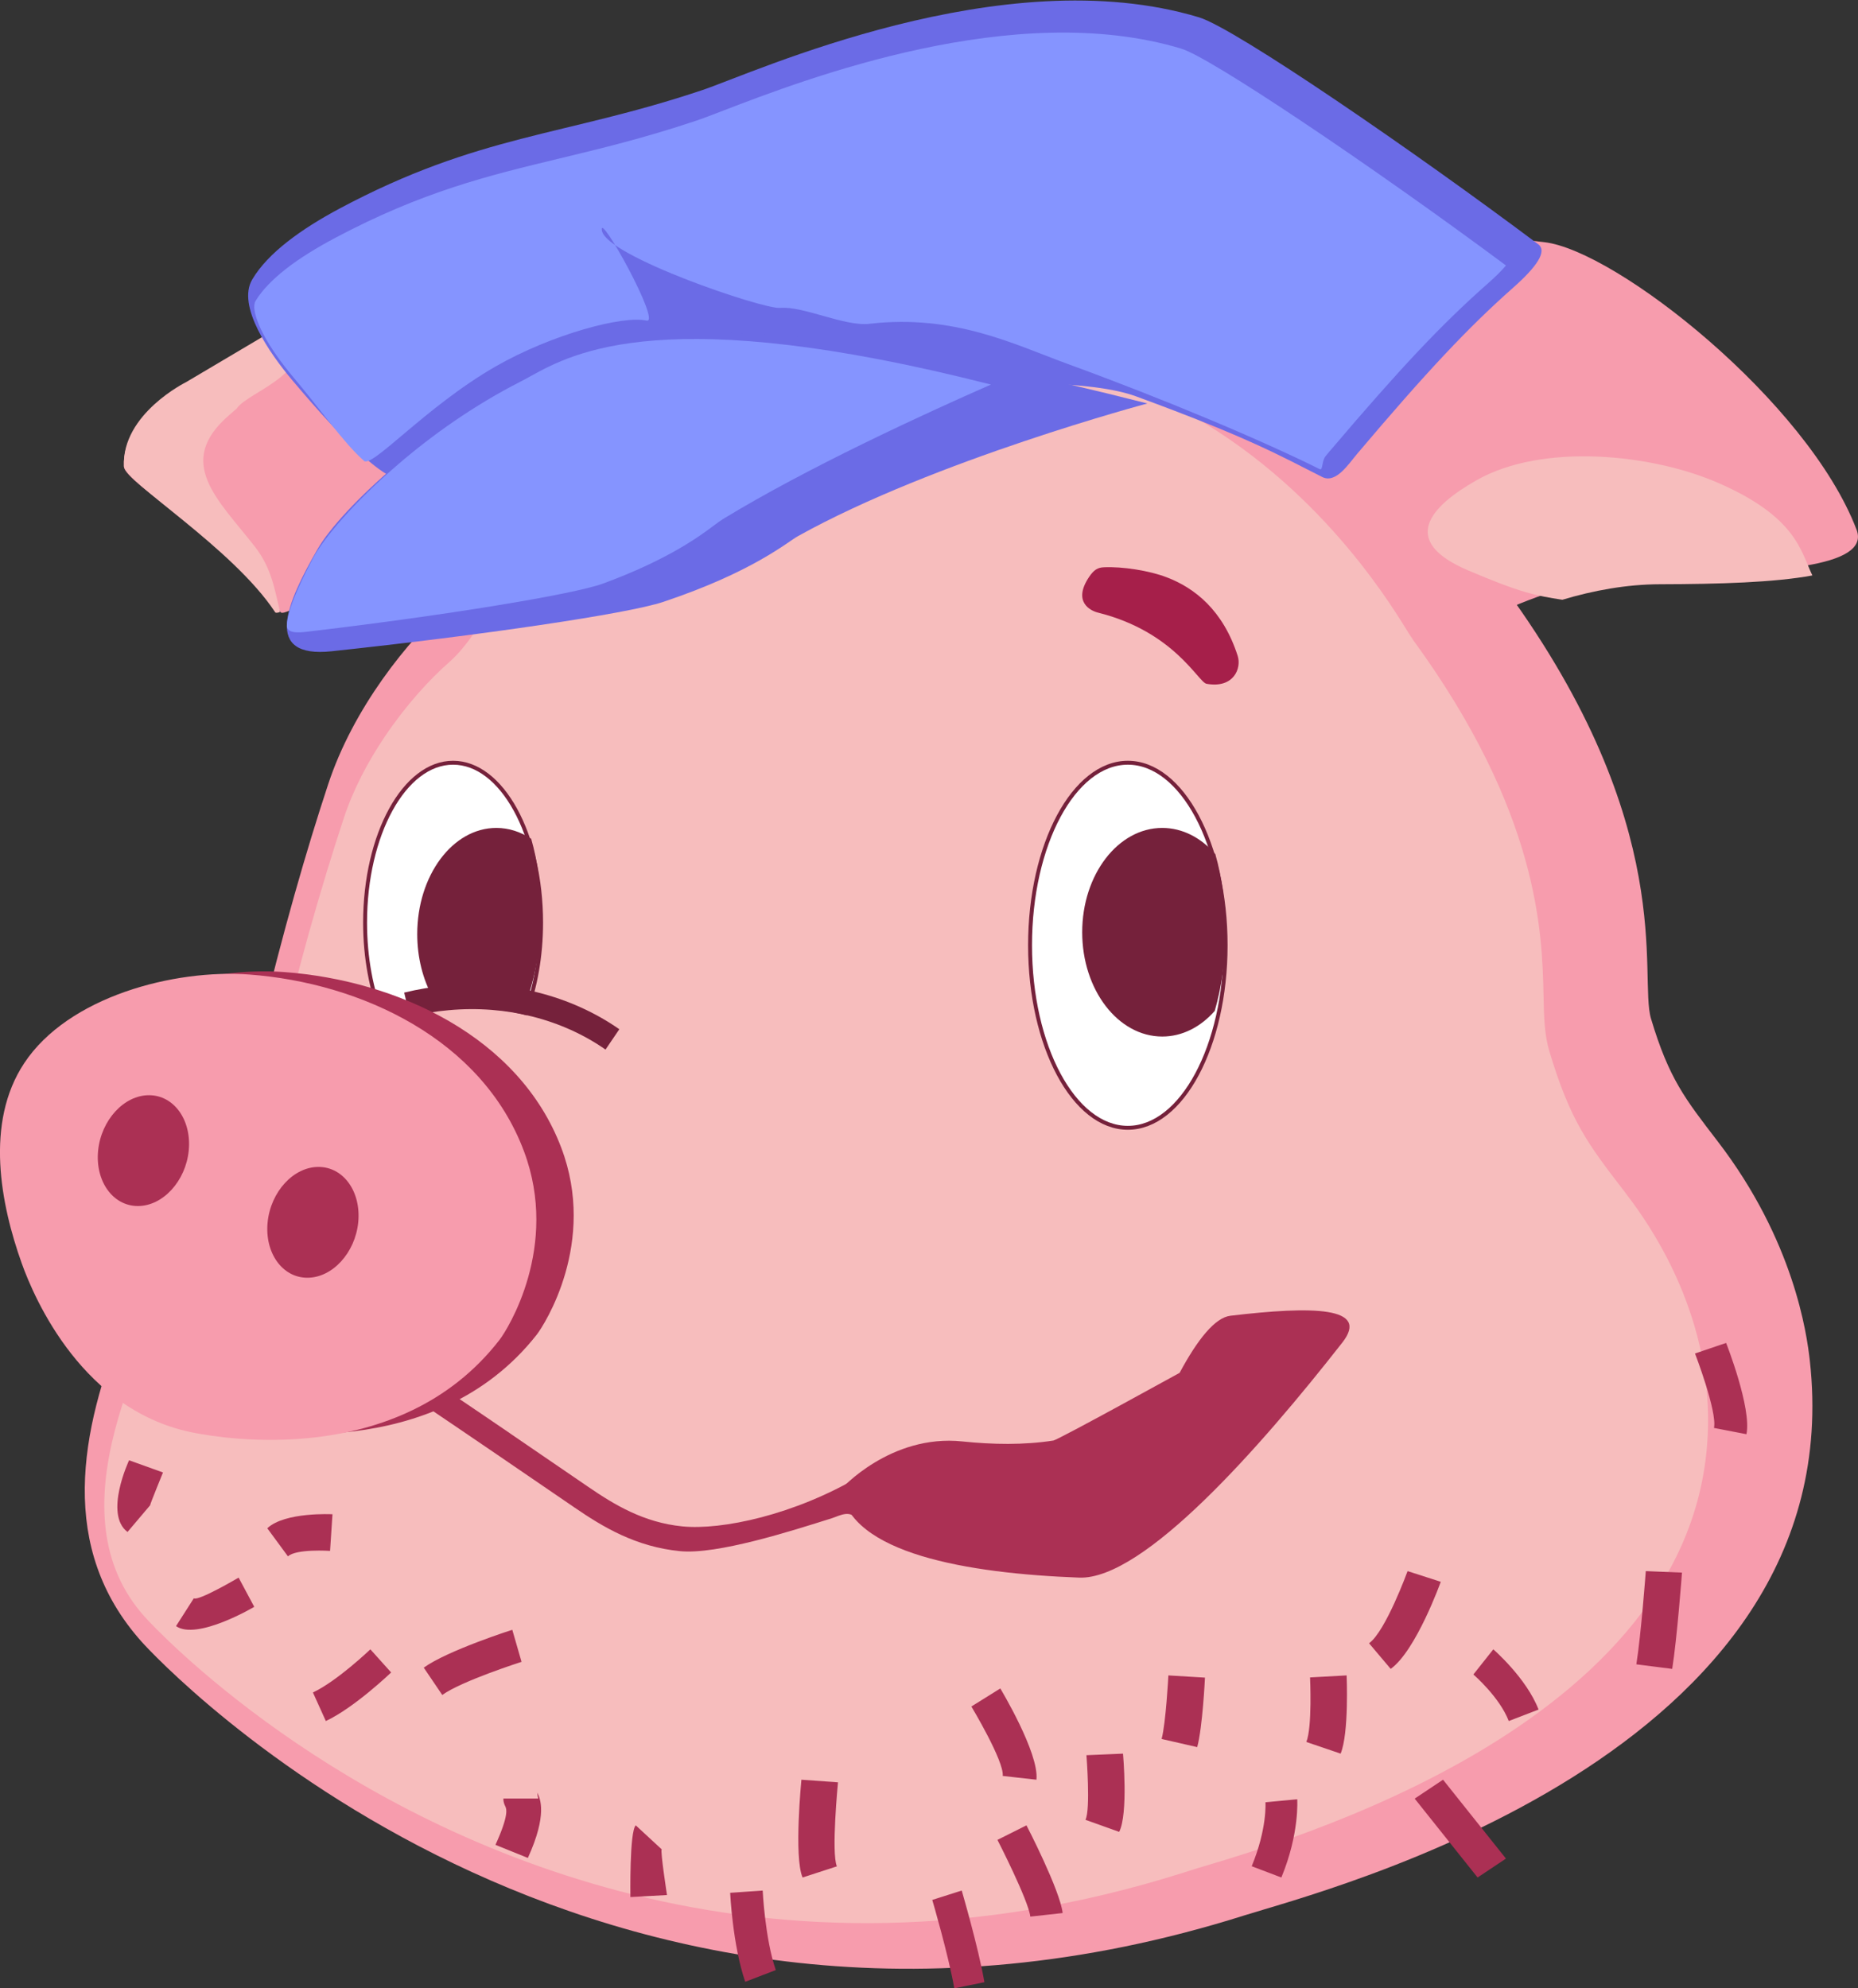 <svg xmlns="http://www.w3.org/2000/svg" width="285" height="305" viewBox="0 0 285 305">
    <rect x="0" y="0" width="285" height="305" fill="#333333" stroke="none"/>
    <g fill="none" fill-rule="evenodd">
        <path d="M82.41 66.65c1.05-5.03-6.75 20-13.14 25.61-6.83 6-15.13 16.48-18.94 28.07-3.28 9.92-6.96 22.63-10.55 37.7-5.33 22.3-43.62 65.2-18.07 93.79 2.74 3.08 68.69 73.76 169.18 41.99 11.82-3.74 93.45-24.37 86.72-85.09-.46-4.09-2.41-18.37-14.13-33.64-4.99-6.51-7.46-9.57-10.23-18.82-1.94-6.51 4.35-29.4-22.34-65.93-2.58-3.54-48.48-89.3-148.5-23.68" fill="#F79CAD"/>
        <path d="M83.15 75.38c-2.75 7.04-8.23 20.91-14.21 26.16-3.17 2.78-6.74 6.74-9.89 11.42-2.59 3.83-4.86 8.11-6.31 12.53-1.74 5.26-3.54 11.15-5.34 17.56-1.54 5.54-3.22 12-5 19.45-1.76 7.37-6.18 15.86-11.07 25.25-10.32 19.82-23.18 44.53-9.17 60.22 1.69 1.89 29.06 31.25 74.94 42.65 23.63 5.86 52.11 6.85 84.39-3.35 2.41-.77 2.48-.79 2.72-.85 16.51-4.92 82.97-24.73 77.47-74.32v-.03c-.19-1.74-.7-5.64-2.4-10.68-1.72-5.16-4.7-11.56-9.85-18.27l-.38-.51c-5.44-7.07-8.21-10.69-11.41-21.41-.74-2.5-.81-5.14-.88-8.66-.22-9.45-.64-27.86-20.06-54.45v-.04c-.32-.43-.63-.94-1.08-1.66-5.89-9.49-46.98-75.63-132.47-21.01" fill="#F7BDBD"/>
        <path d="M129 228.44c1.36 9.86 19.35 12.91 36.54 13.56 9.88.36 27.78-19.98 40.37-36.07 4.29-5.5-4.6-5.6-17.18-4.1-2.35.28-5.03 3.62-7.79 8.76 0 0-4.44 2.44-9.06 4.96-4.86 2.65-9.93 5.36-10.29 5.42-4.51.71-9.37.62-13.97.14-11.03-1.16-18.62 7.33-18.62 7.33" fill="#AB3054"/>
        <path d="M68.11 213c3.04 2.05 6.54 4.42 10.13 6.87v.01c3.88 2.64 8.07 5.51 11.98 8.19 3.98 2.73 8.52 5.49 14.45 6.07 6.02.6 17.17-1.73 27.33-7.75l-.28 7.23c-.99-2.33-2.91-1.11-4.06-.75-6.27 1.98-17.66 5.63-23.35 5.07-6.81-.67-11.83-3.71-16.21-6.71-3.9-2.68-8.1-5.55-11.98-8.19-4.17-2.84-7.83-5.33-10.12-6.87l2.11-3.17z" fill="#AB3054"/>
        <path d="M173 117c8.28 0 15 12.54 15 28s-6.72 28-15 28c-8.28 0-15-12.54-15-28s6.72-28 15-28" fill="#FFF"/>
        <path d="M173 117c8.28 0 15 12.54 15 28s-6.72 28-15 28c-8.28 0-15-12.54-15-28s6.72-28 15-28z" stroke="#75213B" stroke-width=".6"/>
        <path d="M69.5 117c7.46 0 13.5 10.98 13.5 24.53 0 5.14-.88 9.92-2.37 13.87-4.22-1.1-8.79-1.5-13.51-1.08-2.97.26-5.82.83-8.52 1.68-1.63-4.06-2.6-9.06-2.6-14.47C56 127.98 62.04 117 69.5 117" fill="#FFF"/>
        <path d="M69.5 117c7.46 0 13.5 10.98 13.5 24.53 0 5.14-.88 9.92-2.37 13.87-4.22-1.1-8.79-1.5-13.51-1.08-2.97.26-5.82.83-8.52 1.68-1.63-4.06-2.6-9.06-2.6-14.47C56 127.98 62.04 117 69.5 117z" stroke="#75213B" stroke-width=".6"/>
        <path d="M92.88 161c-3.26-2.28-7.07-4.02-11.23-5.07-4.01-1.01-8.35-1.38-12.83-.97-1.05.09-2.05.22-3 .38-1.01.16-1.99.37-2.95.6l-.87-3.68c1.06-.26 2.13-.48 3.22-.66 1.1-.18 2.2-.33 3.27-.43 4.89-.44 9.64-.03 14.05 1.08 4.59 1.16 8.82 3.09 12.46 5.63L92.88 161z" fill="#75213B"/>
        <path d="M178.92 88.54c4.34 1.64 8.69 5.08 10.93 12.07.61 1.9-.61 5.03-4.78 4.28-1.26-.22-4.91-7.98-16.62-10.91-1.21-.29-3.93-1.66-1.42-5.44.77-1.17 1.39-1.48 2.28-1.52 2.87-.14 7 .52 9.61 1.52" fill="#A61F4A"/>
        <path d="M47.95 48L28.9 58.82s-10.22 4.84-9.89 12.78c.1 2.46 17.29 12.47 24.06 22.33.98 1.42 34.16-18.14 4.88-45.93" fill="#F79CAD"/>
        <path d="M44.78 49l-16.24 9.62s-9.85 4.86-9.53 12.85c.09 2.47 16.67 12.54 23.2 22.45.07.12.34.1.75-.04-.85-3.56-1.31-6.75-3.89-10.06-5.69-7.26-12.29-12.92-3.92-20.14l1.17-1.02c1.78-2.74 13.41-5.59 8.46-13.66" fill="#F7BDBD"/>
        <path d="M200.68 33.01s18.02 2.02 36.22 4.14c11.03 1.29 40.37 24.42 47.88 44.1 2.23 5.82-13.13 6.68-30.23 6.72-8.75.01-17.32 2.71-24.2 5.81-3.84 1.73-11.68-7.07-25.39-19.9-10.81-10.11-3.43-41.57-4.28-40.87" fill="#F79CAD"/>
        <path d="M278 88.27c-5.79 1.08-14.32 1.33-23.33 1.35-5.17.01-10.28.96-15.02 2.38-4.03-.61-6.45-1.09-14.49-4.52-10.63-4.54-5.71-9.82 1.32-13.81 10.08-5.74 26.76-4.08 37.04.39 12.03 5.23 12.69 10.47 14.48 14.21" fill="#F7BDBD"/>
        <path d="M69.73 13.82c7.81-2.61 46.07-20.25 76.19-11.16 5.58 1.69 33.33 20.78 52.03 34.81 1.42 1.06-.21 3.45-3.89 6.7-6.83 6.04-13.26 12.88-23.83 25.38-1.37 1.61-3.3 4.68-5.41 3.62-6.64-3.36-11.38-6.07-28.56-12.37-13.56-4.97-56.64.87-70.88-2.4-7.27-1.68-23.99 7.13-40.38 15.16-2.97 1.45-10.03-5.57-18.18-15.25C3.35 54.19-1.71 46.93.69 42.87c2.43-4.11 7.57-7.76 13.36-10.86C35.52 20.55 48.4 20.97 69.73 13.82" fill="#6B6BE6" mask="url(#mask-2)" transform="translate(38)"/>
        <path d="M110.96 16.96c-1.83.7-3.26 1.26-4.28 1.59-7.83 2.62-14.5 4.23-20.86 5.76-10.96 2.64-21 5.06-34.46 12.21-2.78 1.48-5.37 3.07-7.5 4.73-2.02 1.59-3.66 3.24-4.66 4.92-.41.7-.15 1.98.44 3.46 1.15 2.88 3.52 6.06 5.4 8.29 4 4.73 7.71 10.06 10.73 12.71 1.05 1.51 9.43-8.21 20.26-14.42 8.51-4.88 19.51-7.87 23.15-7.03 2.34.53-7.46-17.15-6.85-13.79.73 3.93 24.71 12.06 27.32 11.84 3.55-.32 9.91 2.88 13.71 2.44 13-1.51 22.28 3.18 30.26 6.1 7.81 2.85 15.04 5.71 21.22 8.29 7.67 3.2 13.85 6.03 17.6 7.91.49.25.28-1.22.88-1.98.23-.28.45-.56.7-.85h.01c5.4-6.36 9.7-11.23 13.45-15.21 3.85-4.08 7.24-7.36 10.75-10.45 1.22-1.08 2.16-2.01 2.77-2.76-9.83-7.31-21.82-15.78-31.72-22.38-8.78-5.85-15.84-10.21-18.12-10.89-25.51-7.67-57.59 4.67-70.2 9.51" fill="#8594FF"/>
        <path d="M176 61.89s-32.7 8.72-53.58 20.34c-1.59.87-6.83 5.46-20.69 10.1-5.47 1.83-28.08 5.14-50.85 7.57-10.62 1.13-6.98-7.33-2.11-15.77 3.38-5.83 17.47-19.63 36.28-28.37 7.4-3.44 22.68-11.26 90.95 6.13" fill="#6B6BE6"/>
        <path d="M110.82 79.67c12.97-7.92 30.85-16.14 41.18-20.68-49.84-12.7-64-4.93-70.66-1.26-.6.33-1.14.63-1.56.84-7.13 3.64-13.5 8.18-18.68 12.63-6.82 5.85-11.5 11.42-13.11 14.47-2.05 3.9-3.85 7.75-3.99 10.23-.05.82.67 1.28 2.78 1.04 10.52-1.23 20.96-2.68 29.31-4.05 8.03-1.31 14.11-2.53 16.4-3.37 10.07-3.7 14.9-7.33 17.04-8.93.54-.4.95-.71 1.29-.91v-.01z" fill="#8594FF"/>
        <path d="M39 246.48c-.02.02-8.78 5.2-12 2.96l2.73-4.27c.68.48 6.85-3.16 6.87-3.17l2.4 4.48zM25 225.87c0 .02-2.04 4.98-1.97 5.03l-3.47 4.1c-3.64-2.74.23-10.98.24-11l5.2 1.87zM50.63 237.9c-.01 0-5.2-.35-6.46.84L41 234.43c2.7-2.54 9.98-2.15 10-2.15l-.37 5.62zM60 256.55c-.02.01-5.6 5.38-10.02 7.45L48 259.62c3.74-1.76 8.8-6.61 8.81-6.62l3.19 3.55zM80 254.92c-.02.01-9.18 2.93-12.16 5.08L65 255.81c3.62-2.62 13.55-5.8 13.58-5.81l1.42 4.92zM82.41 275.03c.01-.03.01-.04.03-.01v.02c.41.83 1.57 3.29-1.47 9.96L76 282.99c2.11-4.63 1.67-5.54 1.53-5.85-.19-.4-.32-.7-.32-1.25h3.24l1.96-.86zm.01.03l-.01-.03-1.96.86h.02l1.95-.83zm.14.83c-.06-.2-.14-.68-.14-.83l-1.95.83h2.09zM264.77 206c.01.03 3.94 9.98 3.12 14l-4.98-.96c.52-2.49-2.9-11.39-2.91-11.42l4.77-1.62zM258 241.23c0 .03-.75 10.08-1.5 14.77l-5.5-.7c.73-4.57 1.45-14.28 1.45-14.3l5.55.23zM221 242.64c-.01.03-3.79 10.57-7.68 13.36l-3.32-3.93c2.55-1.83 5.9-11.05 5.91-11.07l5.09 1.64zM229.06 253c.01.01 5.09 4.41 6.94 9.24l-4.57 1.76c-1.41-3.68-5.42-7.14-5.43-7.14l3.06-3.86zM221.35 273l9.65 12.1-4.35 2.9-9.65-12.1zM206.56 257c0 .03.39 8.81-.92 12l-5.26-1.79c.93-2.29.57-9.88.57-9.9l5.61-.31zM184.83 257.34c0 .02-.36 7.61-1.19 10.66l-5.46-1.25c.65-2.39 1.04-9.73 1.04-9.75l5.61.34zM153.44 259c.01.03 5.98 9.92 5.54 14l-5.17-.58c.24-2.25-4.8-10.63-4.81-10.65l4.44-2.77zM172.26 269c0 .02.83 9.22-.59 12l-5.17-1.85c.81-1.59.15-9.89.15-9.91l5.61-.24zM128.54 273.4c0 .03-1.06 10.84-.17 12.89l-5.26 1.71c-1.36-3.13-.18-14.98-.18-15l5.61.4zM157.45 280c.02.02 5.16 9.97 5.55 13.45l-4.96.55c-.28-2.48-5.02-11.74-5.04-11.77l4.45-2.23zM147.52 290c0 .03 2.52 8.56 3.48 14.06l-4.62.94c-.89-5.08-3.37-13.54-3.38-13.56l4.52-1.44zM101.5 283.68c-.24.23.81 6.99.81 7.01l-5.61.31c0-.03-.16-10.08.82-11l3.98 3.68zM116.99 290c0 .02.35 7.39 2.01 12.2l-4.69 1.8c-1.93-5.6-2.31-13.62-2.31-13.65l4.99-.35zM198.98 276c0 .01.39 5.17-2.43 12l-4.55-1.73c2.4-5.8 2.11-9.8 2.11-9.81l4.87-.46zM8.74 162.62c-6.12 9.11-3.61 21.54-.37 30.47 1.95 5.4 9.5 22.72 26.9 25.87 3.5.64 31.37 5.7 47.03-14.19 1.23-1.56 9.31-14.2 3.79-28.72-6.47-17.06-25.17-25.67-42.5-26.94-11.62-.86-28.03 3.35-34.85 13.51" fill="#AB3054"/>
        <path d="M3.71 14.09c-6.07 9.17-3.59 21.7-.38 30.69C5.27 50.21 12.76 67.66 30 70.83c3.47.64 31.1 5.74 46.62-14.3 1.22-1.56 9.23-14.29 3.76-28.91C73.97 10.44 55.43 1.77 38.25.49 26.73-.37 10.47 3.86 3.71 14.09" fill="#F79CAD" mask="url(#mask-4)" transform="translate(0 149)"/>
        <path d="M22.85 168c3.84 0 6.56 3.81 6.1 8.5-.47 4.69-3.97 8.5-7.8 8.5-3.84 0-6.56-3.81-6.1-8.5.47-4.69 3.97-8.5 7.8-8.5M48.85 179c3.84 0 6.56 3.8 6.1 8.5-.47 4.69-3.97 8.5-7.8 8.5-3.84 0-6.56-3.81-6.1-8.5.47-4.7 3.97-8.5 7.8-8.5" fill="#AB3054"/>
        <path d="M178.28 127c-6.78 0-12.28 7.16-12.28 16s5.5 16 12.28 16c3.08 0 5.9-1.48 8.05-3.93 1.06-3.65 1.67-7.79 1.67-12.17 0-4.26-.57-8.3-1.58-11.88-2.17-2.5-5.02-4.02-8.14-4.02M76.13 127c-6.7 0-12.13 7.3-12.13 16.29 0 3.62.88 6.97 2.37 9.67l.54-.04c4.78-.43 9.41-.02 13.69 1.08 1.51-3.98 2.4-8.8 2.4-14 0-4.08-.55-7.94-1.52-11.33-1.61-1.07-3.43-1.67-5.35-1.67" fill="#75213B"/>
    </g>
</svg>
